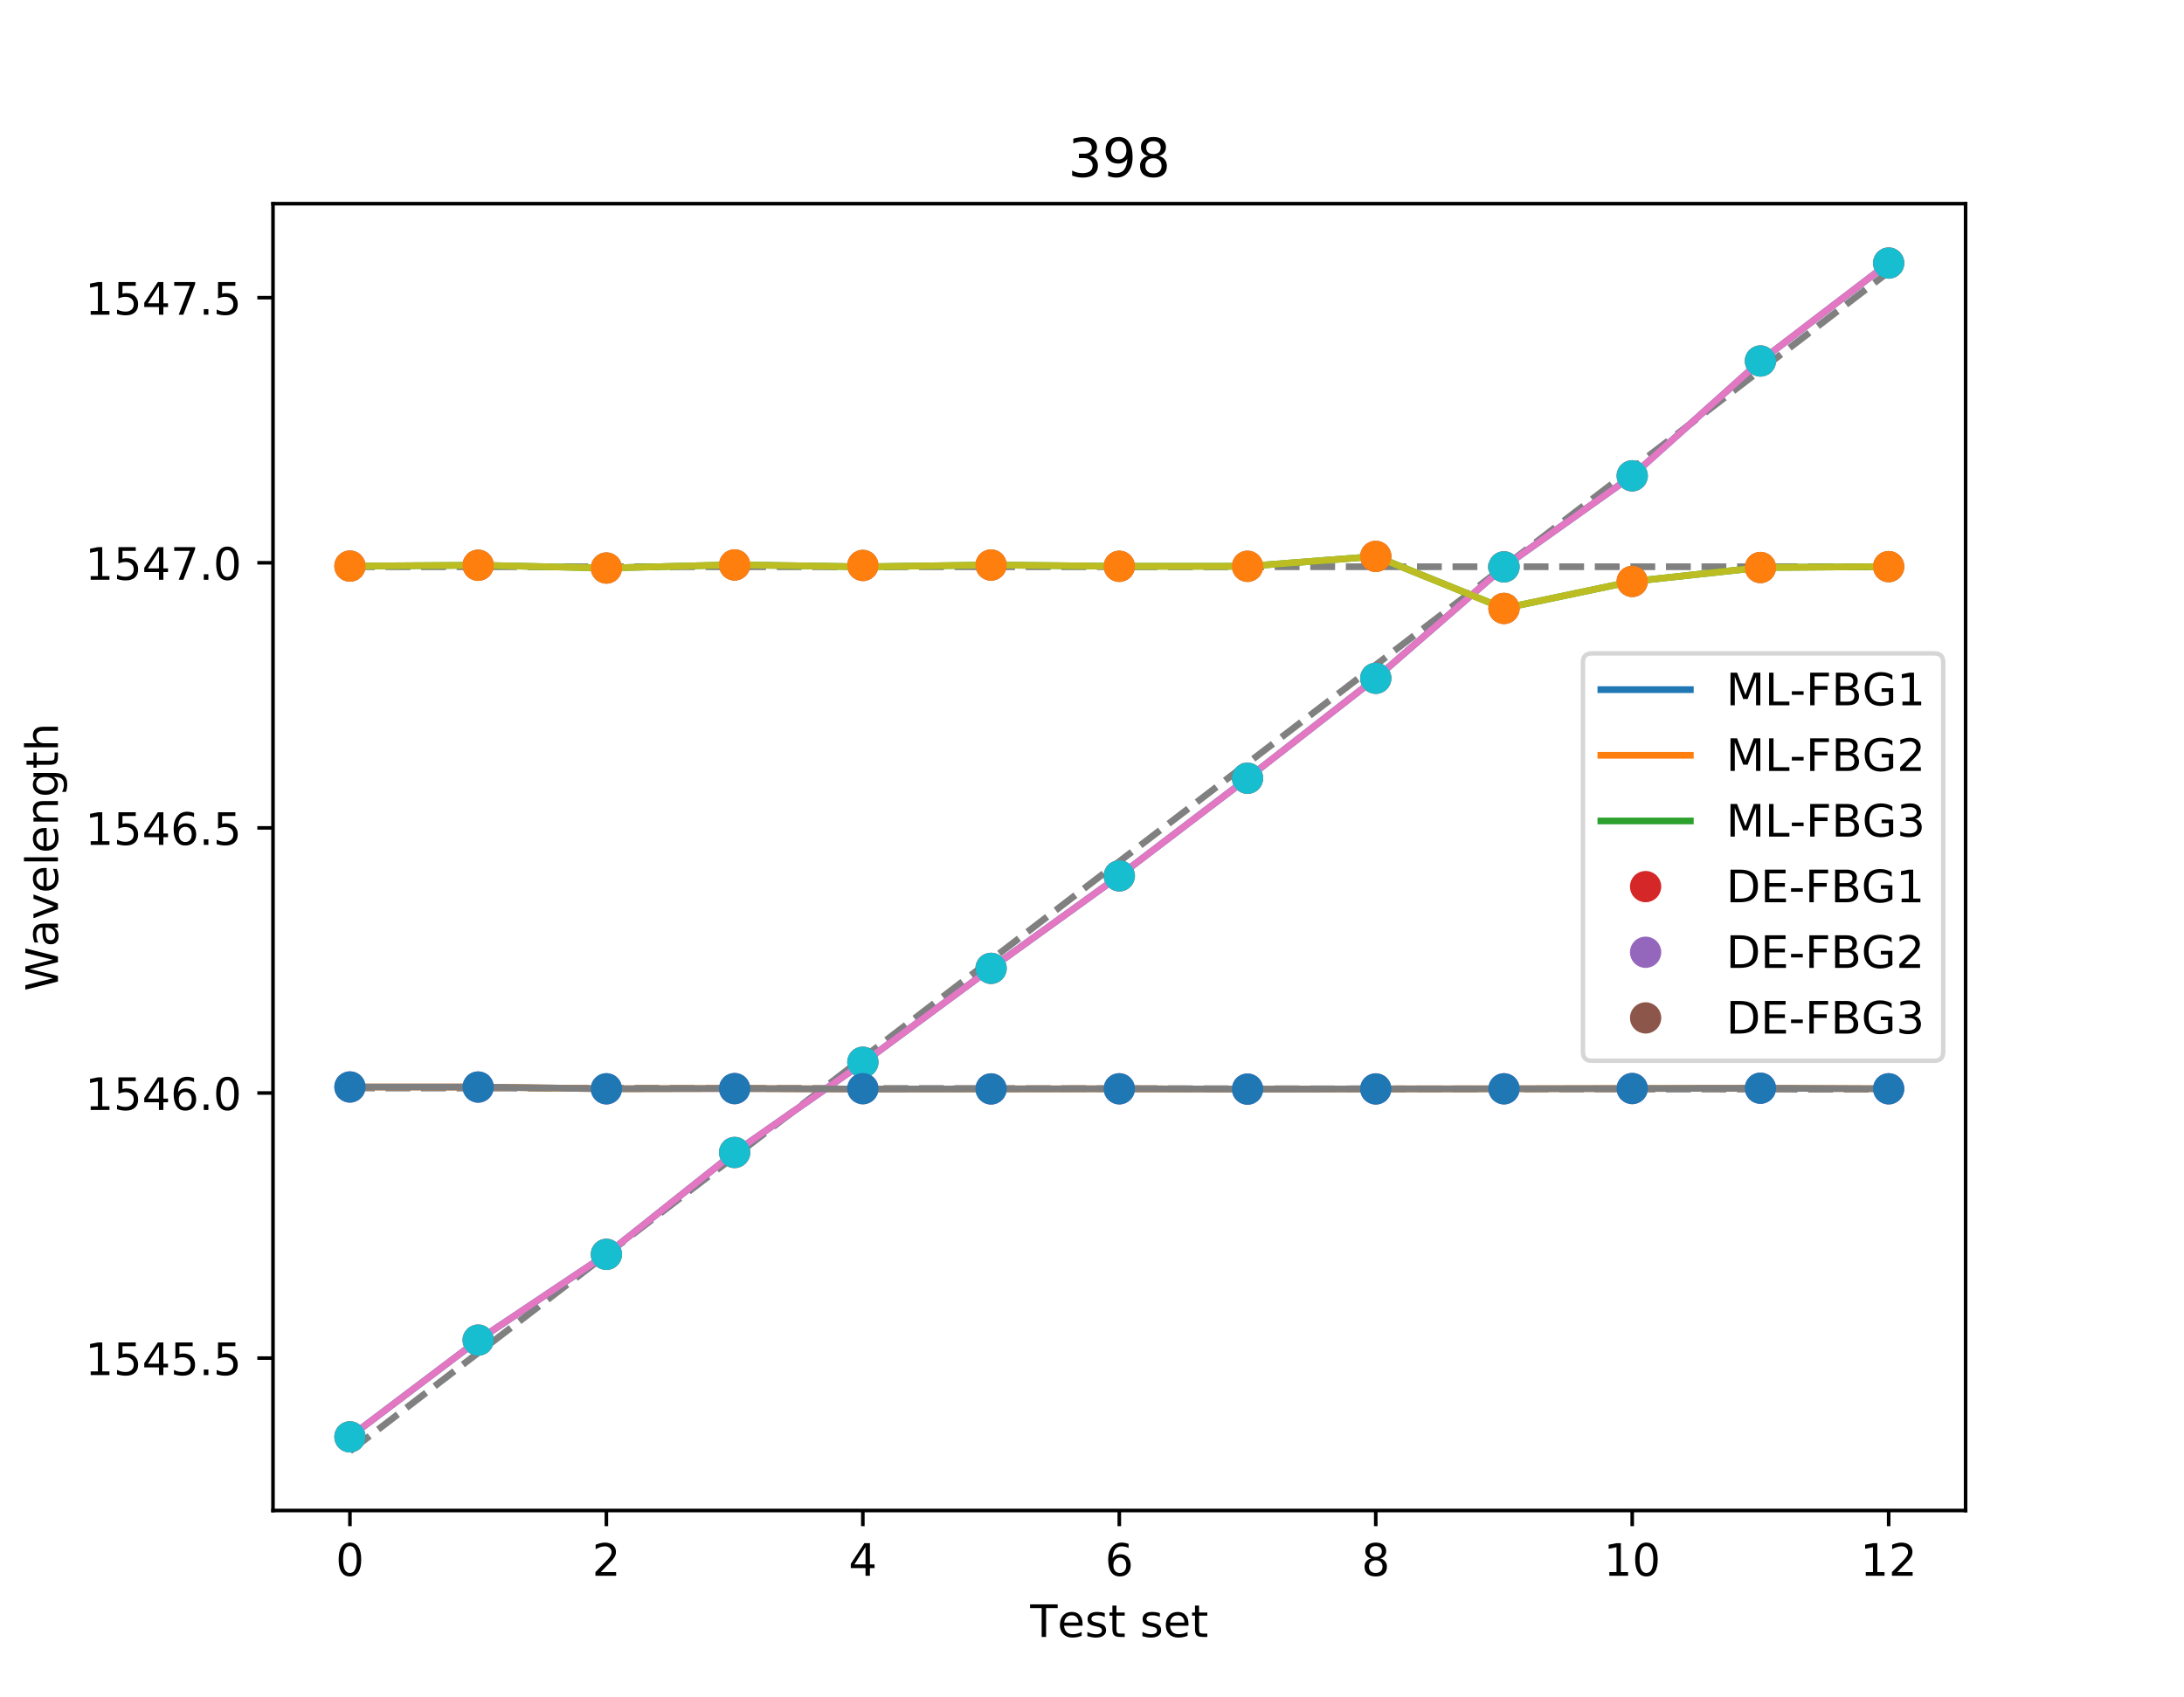 <?xml version="1.0" encoding="utf-8" standalone="no"?>
<!DOCTYPE svg PUBLIC "-//W3C//DTD SVG 1.1//EN"
  "http://www.w3.org/Graphics/SVG/1.1/DTD/svg11.dtd">
<!-- Created with matplotlib (https://matplotlib.org/) -->
<svg height="379.44pt" version="1.1" viewBox="0 0 488.16 379.44" width="488.16pt" xmlns="http://www.w3.org/2000/svg" xmlns:xlink="http://www.w3.org/1999/xlink">
 <defs>
  <style type="text/css">
*{stroke-linecap:butt;stroke-linejoin:round;}
  </style>
 </defs>
 <g id="figure_1">
  <g id="patch_1">
   <path d="M 0 379.44 
L 488.16 379.44 
L 488.16 0 
L 0 0 
z
" style="fill:#ffffff;"/>
  </g>
  <g id="axes_1">
   <g id="patch_2">
    <path d="M 61.02 337.702 
L 439.344 337.702 
L 439.344 45.533 
L 61.02 45.533 
z
" style="fill:#ffffff;"/>
   </g>
   <g id="matplotlib.axis_1">
    <g id="xtick_1">
     <g id="line2d_1">
      <defs>
       <path d="M 0 0 
L 0 3.5 
" id="mf08ca5b4c2" style="stroke:#000000;stroke-width:0.8;"/>
      </defs>
      <g>
       <use style="stroke:#000000;stroke-width:0.8;" x="78.217" xlink:href="#mf08ca5b4c2" y="337.702"/>
      </g>
     </g>
     <g id="text_1">
      <!-- 0 -->
      <defs>
       <path d="M 31.781 66.406 
Q 24.172 66.406 20.328 58.906 
Q 16.5 51.422 16.5 36.375 
Q 16.5 21.391 20.328 13.891 
Q 24.172 6.391 31.781 6.391 
Q 39.453 6.391 43.281 13.891 
Q 47.125 21.391 47.125 36.375 
Q 47.125 51.422 43.281 58.906 
Q 39.453 66.406 31.781 66.406 
z
M 31.781 74.219 
Q 44.047 74.219 50.516 64.516 
Q 56.984 54.828 56.984 36.375 
Q 56.984 17.969 50.516 8.266 
Q 44.047 -1.422 31.781 -1.422 
Q 19.531 -1.422 13.062 8.266 
Q 6.594 17.969 6.594 36.375 
Q 6.594 54.828 13.062 64.516 
Q 19.531 74.219 31.781 74.219 
z
" id="DejaVuSans-48"/>
      </defs>
      <g transform="translate(75.035 352.3)scale(0.1 -0.1)">
       <use xlink:href="#DejaVuSans-48"/>
      </g>
     </g>
    </g>
    <g id="xtick_2">
     <g id="line2d_2">
      <g>
       <use style="stroke:#000000;stroke-width:0.8;" x="135.538" xlink:href="#mf08ca5b4c2" y="337.702"/>
      </g>
     </g>
     <g id="text_2">
      <!-- 2 -->
      <defs>
       <path d="M 19.188 8.297 
L 53.609 8.297 
L 53.609 0 
L 7.328 0 
L 7.328 8.297 
Q 12.938 14.109 22.625 23.891 
Q 32.328 33.688 34.812 36.531 
Q 39.547 41.844 41.422 45.531 
Q 43.312 49.219 43.312 52.781 
Q 43.312 58.594 39.234 62.25 
Q 35.156 65.922 28.609 65.922 
Q 23.969 65.922 18.812 64.312 
Q 13.672 62.703 7.812 59.422 
L 7.812 69.391 
Q 13.766 71.781 18.938 73 
Q 24.125 74.219 28.422 74.219 
Q 39.75 74.219 46.484 68.547 
Q 53.219 62.891 53.219 53.422 
Q 53.219 48.922 51.531 44.891 
Q 49.859 40.875 45.406 35.406 
Q 44.188 33.984 37.641 27.219 
Q 31.109 20.453 19.188 8.297 
z
" id="DejaVuSans-50"/>
      </defs>
      <g transform="translate(132.357 352.3)scale(0.1 -0.1)">
       <use xlink:href="#DejaVuSans-50"/>
      </g>
     </g>
    </g>
    <g id="xtick_3">
     <g id="line2d_3">
      <g>
       <use style="stroke:#000000;stroke-width:0.8;" x="192.86" xlink:href="#mf08ca5b4c2" y="337.702"/>
      </g>
     </g>
     <g id="text_3">
      <!-- 4 -->
      <defs>
       <path d="M 37.797 64.312 
L 12.891 25.391 
L 37.797 25.391 
z
M 35.203 72.906 
L 47.609 72.906 
L 47.609 25.391 
L 58.016 25.391 
L 58.016 17.188 
L 47.609 17.188 
L 47.609 0 
L 37.797 0 
L 37.797 17.188 
L 4.891 17.188 
L 4.891 26.703 
z
" id="DejaVuSans-52"/>
      </defs>
      <g transform="translate(189.679 352.3)scale(0.1 -0.1)">
       <use xlink:href="#DejaVuSans-52"/>
      </g>
     </g>
    </g>
    <g id="xtick_4">
     <g id="line2d_4">
      <g>
       <use style="stroke:#000000;stroke-width:0.8;" x="250.182" xlink:href="#mf08ca5b4c2" y="337.702"/>
      </g>
     </g>
     <g id="text_4">
      <!-- 6 -->
      <defs>
       <path d="M 33.016 40.375 
Q 26.375 40.375 22.484 35.828 
Q 18.609 31.297 18.609 23.391 
Q 18.609 15.531 22.484 10.953 
Q 26.375 6.391 33.016 6.391 
Q 39.656 6.391 43.531 10.953 
Q 47.406 15.531 47.406 23.391 
Q 47.406 31.297 43.531 35.828 
Q 39.656 40.375 33.016 40.375 
z
M 52.594 71.297 
L 52.594 62.312 
Q 48.875 64.062 45.094 64.984 
Q 41.312 65.922 37.594 65.922 
Q 27.828 65.922 22.672 59.328 
Q 17.531 52.734 16.797 39.406 
Q 19.672 43.656 24.016 45.922 
Q 28.375 48.188 33.594 48.188 
Q 44.578 48.188 50.953 41.516 
Q 57.328 34.859 57.328 23.391 
Q 57.328 12.156 50.688 5.359 
Q 44.047 -1.422 33.016 -1.422 
Q 20.359 -1.422 13.672 8.266 
Q 6.984 17.969 6.984 36.375 
Q 6.984 53.656 15.188 63.938 
Q 23.391 74.219 37.203 74.219 
Q 40.922 74.219 44.703 73.484 
Q 48.484 72.75 52.594 71.297 
z
" id="DejaVuSans-54"/>
      </defs>
      <g transform="translate(247.001 352.3)scale(0.1 -0.1)">
       <use xlink:href="#DejaVuSans-54"/>
      </g>
     </g>
    </g>
    <g id="xtick_5">
     <g id="line2d_5">
      <g>
       <use style="stroke:#000000;stroke-width:0.8;" x="307.504" xlink:href="#mf08ca5b4c2" y="337.702"/>
      </g>
     </g>
     <g id="text_5">
      <!-- 8 -->
      <defs>
       <path d="M 31.781 34.625 
Q 24.75 34.625 20.719 30.859 
Q 16.703 27.094 16.703 20.516 
Q 16.703 13.922 20.719 10.156 
Q 24.75 6.391 31.781 6.391 
Q 38.812 6.391 42.859 10.172 
Q 46.922 13.969 46.922 20.516 
Q 46.922 27.094 42.891 30.859 
Q 38.875 34.625 31.781 34.625 
z
M 21.922 38.812 
Q 15.578 40.375 12.031 44.719 
Q 8.5 49.078 8.5 55.328 
Q 8.5 64.062 14.719 69.141 
Q 20.953 74.219 31.781 74.219 
Q 42.672 74.219 48.875 69.141 
Q 55.078 64.062 55.078 55.328 
Q 55.078 49.078 51.531 44.719 
Q 48 40.375 41.703 38.812 
Q 48.828 37.156 52.797 32.312 
Q 56.781 27.484 56.781 20.516 
Q 56.781 9.906 50.312 4.234 
Q 43.844 -1.422 31.781 -1.422 
Q 19.734 -1.422 13.25 4.234 
Q 6.781 9.906 6.781 20.516 
Q 6.781 27.484 10.781 32.312 
Q 14.797 37.156 21.922 38.812 
z
M 18.312 54.391 
Q 18.312 48.734 21.844 45.562 
Q 25.391 42.391 31.781 42.391 
Q 38.141 42.391 41.719 45.562 
Q 45.312 48.734 45.312 54.391 
Q 45.312 60.062 41.719 63.234 
Q 38.141 66.406 31.781 66.406 
Q 25.391 66.406 21.844 63.234 
Q 18.312 60.062 18.312 54.391 
z
" id="DejaVuSans-56"/>
      </defs>
      <g transform="translate(304.323 352.3)scale(0.1 -0.1)">
       <use xlink:href="#DejaVuSans-56"/>
      </g>
     </g>
    </g>
    <g id="xtick_6">
     <g id="line2d_6">
      <g>
       <use style="stroke:#000000;stroke-width:0.8;" x="364.826" xlink:href="#mf08ca5b4c2" y="337.702"/>
      </g>
     </g>
     <g id="text_6">
      <!-- 10 -->
      <defs>
       <path d="M 12.406 8.297 
L 28.516 8.297 
L 28.516 63.922 
L 10.984 60.406 
L 10.984 69.391 
L 28.422 72.906 
L 38.281 72.906 
L 38.281 8.297 
L 54.391 8.297 
L 54.391 0 
L 12.406 0 
z
" id="DejaVuSans-49"/>
      </defs>
      <g transform="translate(358.463 352.3)scale(0.1 -0.1)">
       <use xlink:href="#DejaVuSans-49"/>
       <use x="63.623" xlink:href="#DejaVuSans-48"/>
      </g>
     </g>
    </g>
    <g id="xtick_7">
     <g id="line2d_7">
      <g>
       <use style="stroke:#000000;stroke-width:0.8;" x="422.147" xlink:href="#mf08ca5b4c2" y="337.702"/>
      </g>
     </g>
     <g id="text_7">
      <!-- 12 -->
      <g transform="translate(415.785 352.3)scale(0.1 -0.1)">
       <use xlink:href="#DejaVuSans-49"/>
       <use x="63.623" xlink:href="#DejaVuSans-50"/>
      </g>
     </g>
    </g>
    <g id="text_8">
     <!-- Test set -->
     <defs>
      <path d="M -0.297 72.906 
L 61.375 72.906 
L 61.375 64.594 
L 35.5 64.594 
L 35.5 0 
L 25.594 0 
L 25.594 64.594 
L -0.297 64.594 
z
" id="DejaVuSans-84"/>
      <path d="M 56.203 29.594 
L 56.203 25.203 
L 14.891 25.203 
Q 15.484 15.922 20.484 11.062 
Q 25.484 6.203 34.422 6.203 
Q 39.594 6.203 44.453 7.469 
Q 49.312 8.734 54.109 11.281 
L 54.109 2.781 
Q 49.266 0.734 44.188 -0.344 
Q 39.109 -1.422 33.891 -1.422 
Q 20.797 -1.422 13.156 6.188 
Q 5.516 13.812 5.516 26.812 
Q 5.516 40.234 12.766 48.109 
Q 20.016 56 32.328 56 
Q 43.359 56 49.781 48.891 
Q 56.203 41.797 56.203 29.594 
z
M 47.219 32.234 
Q 47.125 39.594 43.094 43.984 
Q 39.062 48.391 32.422 48.391 
Q 24.906 48.391 20.391 44.141 
Q 15.875 39.891 15.188 32.172 
z
" id="DejaVuSans-101"/>
      <path d="M 44.281 53.078 
L 44.281 44.578 
Q 40.484 46.531 36.375 47.5 
Q 32.281 48.484 27.875 48.484 
Q 21.188 48.484 17.844 46.438 
Q 14.5 44.391 14.5 40.281 
Q 14.5 37.156 16.891 35.375 
Q 19.281 33.594 26.516 31.984 
L 29.594 31.297 
Q 39.156 29.25 43.188 25.516 
Q 47.219 21.781 47.219 15.094 
Q 47.219 7.469 41.188 3.016 
Q 35.156 -1.422 24.609 -1.422 
Q 20.219 -1.422 15.453 -0.562 
Q 10.688 0.297 5.422 2 
L 5.422 11.281 
Q 10.406 8.688 15.234 7.391 
Q 20.062 6.109 24.812 6.109 
Q 31.156 6.109 34.562 8.281 
Q 37.984 10.453 37.984 14.406 
Q 37.984 18.062 35.516 20.016 
Q 33.062 21.969 24.703 23.781 
L 21.578 24.516 
Q 13.234 26.266 9.516 29.906 
Q 5.812 33.547 5.812 39.891 
Q 5.812 47.609 11.281 51.797 
Q 16.75 56 26.812 56 
Q 31.781 56 36.172 55.266 
Q 40.578 54.547 44.281 53.078 
z
" id="DejaVuSans-115"/>
      <path d="M 18.312 70.219 
L 18.312 54.688 
L 36.812 54.688 
L 36.812 47.703 
L 18.312 47.703 
L 18.312 18.016 
Q 18.312 11.328 20.141 9.422 
Q 21.969 7.516 27.594 7.516 
L 36.812 7.516 
L 36.812 0 
L 27.594 0 
Q 17.188 0 13.234 3.875 
Q 9.281 7.766 9.281 18.016 
L 9.281 47.703 
L 2.688 47.703 
L 2.688 54.688 
L 9.281 54.688 
L 9.281 70.219 
z
" id="DejaVuSans-116"/>
      <path id="DejaVuSans-32"/>
     </defs>
     <g transform="translate(230.269 365.978)scale(0.1 -0.1)">
      <use xlink:href="#DejaVuSans-84"/>
      <use x="60.818" xlink:href="#DejaVuSans-101"/>
      <use x="122.342" xlink:href="#DejaVuSans-115"/>
      <use x="174.441" xlink:href="#DejaVuSans-116"/>
      <use x="213.65" xlink:href="#DejaVuSans-32"/>
      <use x="245.438" xlink:href="#DejaVuSans-115"/>
      <use x="297.537" xlink:href="#DejaVuSans-101"/>
      <use x="359.061" xlink:href="#DejaVuSans-116"/>
     </g>
    </g>
   </g>
   <g id="matplotlib.axis_2">
    <g id="ytick_1">
     <g id="line2d_8">
      <defs>
       <path d="M 0 0 
L -3.5 0 
" id="mbd3fa8b154" style="stroke:#000000;stroke-width:0.8;"/>
      </defs>
      <g>
       <use style="stroke:#000000;stroke-width:0.8;" x="61.02" xlink:href="#mbd3fa8b154" y="303.628"/>
      </g>
     </g>
     <g id="text_9">
      <!-- 1545.5 -->
      <defs>
       <path d="M 10.797 72.906 
L 49.516 72.906 
L 49.516 64.594 
L 19.828 64.594 
L 19.828 46.734 
Q 21.969 47.469 24.109 47.828 
Q 26.266 48.188 28.422 48.188 
Q 40.625 48.188 47.75 41.5 
Q 54.891 34.812 54.891 23.391 
Q 54.891 11.625 47.562 5.094 
Q 40.234 -1.422 26.906 -1.422 
Q 22.312 -1.422 17.547 -0.641 
Q 12.797 0.141 7.719 1.703 
L 7.719 11.625 
Q 12.109 9.234 16.797 8.062 
Q 21.484 6.891 26.703 6.891 
Q 35.156 6.891 40.078 11.328 
Q 45.016 15.766 45.016 23.391 
Q 45.016 31 40.078 35.438 
Q 35.156 39.891 26.703 39.891 
Q 22.75 39.891 18.812 39.016 
Q 14.891 38.141 10.797 36.281 
z
" id="DejaVuSans-53"/>
       <path d="M 10.688 12.406 
L 21 12.406 
L 21 0 
L 10.688 0 
z
" id="DejaVuSans-46"/>
      </defs>
      <g transform="translate(19.029 307.427)scale(0.1 -0.1)">
       <use xlink:href="#DejaVuSans-49"/>
       <use x="63.623" xlink:href="#DejaVuSans-53"/>
       <use x="127.246" xlink:href="#DejaVuSans-52"/>
       <use x="190.869" xlink:href="#DejaVuSans-53"/>
       <use x="254.492" xlink:href="#DejaVuSans-46"/>
       <use x="286.279" xlink:href="#DejaVuSans-53"/>
      </g>
     </g>
    </g>
    <g id="ytick_2">
     <g id="line2d_9">
      <g>
       <use style="stroke:#000000;stroke-width:0.8;" x="61.02" xlink:href="#mbd3fa8b154" y="244.359"/>
      </g>
     </g>
     <g id="text_10">
      <!-- 1546.0 -->
      <g transform="translate(19.029 248.159)scale(0.1 -0.1)">
       <use xlink:href="#DejaVuSans-49"/>
       <use x="63.623" xlink:href="#DejaVuSans-53"/>
       <use x="127.246" xlink:href="#DejaVuSans-52"/>
       <use x="190.869" xlink:href="#DejaVuSans-54"/>
       <use x="254.492" xlink:href="#DejaVuSans-46"/>
       <use x="286.279" xlink:href="#DejaVuSans-48"/>
      </g>
     </g>
    </g>
    <g id="ytick_3">
     <g id="line2d_10">
      <g>
       <use style="stroke:#000000;stroke-width:0.8;" x="61.02" xlink:href="#mbd3fa8b154" y="185.091"/>
      </g>
     </g>
     <g id="text_11">
      <!-- 1546.5 -->
      <g transform="translate(19.029 188.89)scale(0.1 -0.1)">
       <use xlink:href="#DejaVuSans-49"/>
       <use x="63.623" xlink:href="#DejaVuSans-53"/>
       <use x="127.246" xlink:href="#DejaVuSans-52"/>
       <use x="190.869" xlink:href="#DejaVuSans-54"/>
       <use x="254.492" xlink:href="#DejaVuSans-46"/>
       <use x="286.279" xlink:href="#DejaVuSans-53"/>
      </g>
     </g>
    </g>
    <g id="ytick_4">
     <g id="line2d_11">
      <g>
       <use style="stroke:#000000;stroke-width:0.8;" x="61.02" xlink:href="#mbd3fa8b154" y="125.823"/>
      </g>
     </g>
     <g id="text_12">
      <!-- 1547.0 -->
      <defs>
       <path d="M 8.203 72.906 
L 55.078 72.906 
L 55.078 68.703 
L 28.609 0 
L 18.312 0 
L 43.219 64.594 
L 8.203 64.594 
z
" id="DejaVuSans-55"/>
      </defs>
      <g transform="translate(19.029 129.622)scale(0.1 -0.1)">
       <use xlink:href="#DejaVuSans-49"/>
       <use x="63.623" xlink:href="#DejaVuSans-53"/>
       <use x="127.246" xlink:href="#DejaVuSans-52"/>
       <use x="190.869" xlink:href="#DejaVuSans-55"/>
       <use x="254.492" xlink:href="#DejaVuSans-46"/>
       <use x="286.279" xlink:href="#DejaVuSans-48"/>
      </g>
     </g>
    </g>
    <g id="ytick_5">
     <g id="line2d_12">
      <g>
       <use style="stroke:#000000;stroke-width:0.8;" x="61.02" xlink:href="#mbd3fa8b154" y="66.555"/>
      </g>
     </g>
     <g id="text_13">
      <!-- 1547.5 -->
      <g transform="translate(19.029 70.354)scale(0.1 -0.1)">
       <use xlink:href="#DejaVuSans-49"/>
       <use x="63.623" xlink:href="#DejaVuSans-53"/>
       <use x="127.246" xlink:href="#DejaVuSans-52"/>
       <use x="190.869" xlink:href="#DejaVuSans-55"/>
       <use x="254.492" xlink:href="#DejaVuSans-46"/>
       <use x="286.279" xlink:href="#DejaVuSans-53"/>
      </g>
     </g>
    </g>
    <g id="text_14">
     <!-- Wavelength -->
     <defs>
      <path d="M 3.328 72.906 
L 13.281 72.906 
L 28.609 11.281 
L 43.891 72.906 
L 54.984 72.906 
L 70.312 11.281 
L 85.594 72.906 
L 95.609 72.906 
L 77.297 0 
L 64.891 0 
L 49.516 63.281 
L 33.984 0 
L 21.578 0 
z
" id="DejaVuSans-87"/>
      <path d="M 34.281 27.484 
Q 23.391 27.484 19.188 25 
Q 14.984 22.516 14.984 16.5 
Q 14.984 11.719 18.141 8.906 
Q 21.297 6.109 26.703 6.109 
Q 34.188 6.109 38.703 11.406 
Q 43.219 16.703 43.219 25.484 
L 43.219 27.484 
z
M 52.203 31.203 
L 52.203 0 
L 43.219 0 
L 43.219 8.297 
Q 40.141 3.328 35.547 0.953 
Q 30.953 -1.422 24.312 -1.422 
Q 15.922 -1.422 10.953 3.297 
Q 6 8.016 6 15.922 
Q 6 25.141 12.172 29.828 
Q 18.359 34.516 30.609 34.516 
L 43.219 34.516 
L 43.219 35.406 
Q 43.219 41.609 39.141 45 
Q 35.062 48.391 27.688 48.391 
Q 23 48.391 18.547 47.266 
Q 14.109 46.141 10.016 43.891 
L 10.016 52.203 
Q 14.938 54.109 19.578 55.047 
Q 24.219 56 28.609 56 
Q 40.484 56 46.344 49.844 
Q 52.203 43.703 52.203 31.203 
z
" id="DejaVuSans-97"/>
      <path d="M 2.984 54.688 
L 12.5 54.688 
L 29.594 8.797 
L 46.688 54.688 
L 56.203 54.688 
L 35.688 0 
L 23.484 0 
z
" id="DejaVuSans-118"/>
      <path d="M 9.422 75.984 
L 18.406 75.984 
L 18.406 0 
L 9.422 0 
z
" id="DejaVuSans-108"/>
      <path d="M 54.891 33.016 
L 54.891 0 
L 45.906 0 
L 45.906 32.719 
Q 45.906 40.484 42.875 44.328 
Q 39.844 48.188 33.797 48.188 
Q 26.516 48.188 22.312 43.547 
Q 18.109 38.922 18.109 30.906 
L 18.109 0 
L 9.078 0 
L 9.078 54.688 
L 18.109 54.688 
L 18.109 46.188 
Q 21.344 51.125 25.703 53.562 
Q 30.078 56 35.797 56 
Q 45.219 56 50.047 50.172 
Q 54.891 44.344 54.891 33.016 
z
" id="DejaVuSans-110"/>
      <path d="M 45.406 27.984 
Q 45.406 37.75 41.375 43.109 
Q 37.359 48.484 30.078 48.484 
Q 22.859 48.484 18.828 43.109 
Q 14.797 37.75 14.797 27.984 
Q 14.797 18.266 18.828 12.891 
Q 22.859 7.516 30.078 7.516 
Q 37.359 7.516 41.375 12.891 
Q 45.406 18.266 45.406 27.984 
z
M 54.391 6.781 
Q 54.391 -7.172 48.188 -13.984 
Q 42 -20.797 29.203 -20.797 
Q 24.469 -20.797 20.266 -20.094 
Q 16.062 -19.391 12.109 -17.922 
L 12.109 -9.188 
Q 16.062 -11.328 19.922 -12.344 
Q 23.781 -13.375 27.781 -13.375 
Q 36.625 -13.375 41.016 -8.766 
Q 45.406 -4.156 45.406 5.172 
L 45.406 9.625 
Q 42.625 4.781 38.281 2.391 
Q 33.938 0 27.875 0 
Q 17.828 0 11.672 7.656 
Q 5.516 15.328 5.516 27.984 
Q 5.516 40.672 11.672 48.328 
Q 17.828 56 27.875 56 
Q 33.938 56 38.281 53.609 
Q 42.625 51.219 45.406 46.391 
L 45.406 54.688 
L 54.391 54.688 
z
" id="DejaVuSans-103"/>
      <path d="M 54.891 33.016 
L 54.891 0 
L 45.906 0 
L 45.906 32.719 
Q 45.906 40.484 42.875 44.328 
Q 39.844 48.188 33.797 48.188 
Q 26.516 48.188 22.312 43.547 
Q 18.109 38.922 18.109 30.906 
L 18.109 0 
L 9.078 0 
L 9.078 75.984 
L 18.109 75.984 
L 18.109 46.188 
Q 21.344 51.125 25.703 53.562 
Q 30.078 56 35.797 56 
Q 45.219 56 50.047 50.172 
Q 54.891 44.344 54.891 33.016 
z
" id="DejaVuSans-104"/>
     </defs>
     <g transform="translate(12.95 221.594)rotate(-90)scale(0.1 -0.1)">
      <use xlink:href="#DejaVuSans-87"/>
      <use x="98.783" xlink:href="#DejaVuSans-97"/>
      <use x="160.062" xlink:href="#DejaVuSans-118"/>
      <use x="219.242" xlink:href="#DejaVuSans-101"/>
      <use x="280.766" xlink:href="#DejaVuSans-108"/>
      <use x="308.549" xlink:href="#DejaVuSans-101"/>
      <use x="370.072" xlink:href="#DejaVuSans-110"/>
      <use x="433.451" xlink:href="#DejaVuSans-103"/>
      <use x="496.928" xlink:href="#DejaVuSans-116"/>
      <use x="536.137" xlink:href="#DejaVuSans-104"/>
     </g>
    </g>
   </g>
   <g id="line2d_13">
    <path clip-path="url(#pefd896ff99)" d="M 78.217 324.421 
L 106.877 302.452 
L 135.538 280.483 
L 164.199 258.514 
L 192.86 236.545 
L 221.521 214.576 
L 250.182 192.607 
L 278.843 170.638 
L 307.504 148.669 
L 336.165 126.699 
L 364.826 104.73 
L 393.487 82.761 
L 422.147 60.792 
" style="fill:none;stroke:#808080;stroke-dasharray:5.55,2.4;stroke-dashoffset:0;stroke-width:1.5;"/>
   </g>
   <g id="line2d_14">
    <path clip-path="url(#pefd896ff99)" d="M 78.217 243.242 
L 106.877 243.265 
L 135.538 243.289 
L 164.199 243.312 
L 192.86 243.336 
L 221.521 243.359 
L 250.182 243.383 
L 278.843 243.406 
L 307.504 243.43 
L 336.165 243.453 
L 364.826 243.477 
L 393.487 243.5 
L 422.147 243.524 
" style="fill:none;stroke:#808080;stroke-dasharray:5.55,2.4;stroke-dashoffset:0;stroke-width:1.5;"/>
   </g>
   <g id="line2d_15">
    <path clip-path="url(#pefd896ff99)" d="M 78.217 126.712 
L 106.877 126.712 
L 135.538 126.712 
L 164.199 126.712 
L 192.86 126.712 
L 221.521 126.712 
L 250.182 126.712 
L 278.843 126.712 
L 307.504 126.712 
L 336.165 126.712 
L 364.826 126.712 
L 393.487 126.712 
L 422.147 126.712 
" style="fill:none;stroke:#808080;stroke-dasharray:5.55,2.4;stroke-dashoffset:0;stroke-width:1.5;"/>
   </g>
   <g id="line2d_16">
    <path clip-path="url(#pefd896ff99)" d="M 78.217 321.237 
L 106.877 299.605 
L 135.538 280.433 
L 164.199 257.643 
L 192.86 237.645 
L 221.521 216.476 
L 250.182 195.813 
L 278.843 173.993 
L 307.504 151.637 
L 336.165 126.734 
L 364.826 106.375 
L 393.487 80.706 
L 422.147 58.813 
" style="fill:none;stroke:#1f77b4;stroke-linecap:square;stroke-width:1.5;"/>
   </g>
   <g id="line2d_17">
    <path clip-path="url(#pefd896ff99)" d="M 78.217 243.014 
L 106.877 243.028 
L 135.538 243.419 
L 164.199 243.361 
L 192.86 243.477 
L 221.521 243.448 
L 250.182 243.419 
L 278.843 243.491 
L 307.504 243.448 
L 336.165 243.419 
L 364.826 243.361 
L 393.487 243.289 
L 422.147 243.419 
" style="fill:none;stroke:#ff7f0e;stroke-linecap:square;stroke-width:1.5;"/>
   </g>
   <g id="line2d_18">
    <path clip-path="url(#pefd896ff99)" d="M 78.217 126.561 
L 106.877 126.373 
L 135.538 126.995 
L 164.199 126.271 
L 192.86 126.72 
L 221.521 126.315 
L 250.182 126.604 
L 278.843 126.604 
L 307.504 124.39 
L 336.165 136.01 
L 364.826 129.99 
L 393.487 126.879 
L 422.147 126.677 
" style="fill:none;stroke:#2ca02c;stroke-linecap:square;stroke-width:1.5;"/>
   </g>
   <g id="line2d_19">
    <defs>
     <path d="M 0 3 
C 0.796 3 1.559 2.684 2.121 2.121 
C 2.684 1.559 3 0.796 3 0 
C 3 -0.796 2.684 -1.559 2.121 -2.121 
C 1.559 -2.684 0.796 -3 0 -3 
C -0.796 -3 -1.559 -2.684 -2.121 -2.121 
C -2.684 -1.559 -3 -0.796 -3 0 
C -3 0.796 -2.684 1.559 -2.121 2.121 
C -1.559 2.684 -0.796 3 0 3 
z
" id="m1c9b1e9f78" style="stroke:#d62728;"/>
    </defs>
    <g clip-path="url(#pefd896ff99)">
     <use style="fill:#d62728;stroke:#d62728;" x="78.217" xlink:href="#m1c9b1e9f78" y="321.237"/>
     <use style="fill:#d62728;stroke:#d62728;" x="106.877" xlink:href="#m1c9b1e9f78" y="299.605"/>
     <use style="fill:#d62728;stroke:#d62728;" x="135.538" xlink:href="#m1c9b1e9f78" y="280.433"/>
     <use style="fill:#d62728;stroke:#d62728;" x="164.199" xlink:href="#m1c9b1e9f78" y="257.657"/>
     <use style="fill:#d62728;stroke:#d62728;" x="192.86" xlink:href="#m1c9b1e9f78" y="237.486"/>
     <use style="fill:#d62728;stroke:#d62728;" x="221.521" xlink:href="#m1c9b1e9f78" y="216.491"/>
     <use style="fill:#d62728;stroke:#d62728;" x="250.182" xlink:href="#m1c9b1e9f78" y="195.813"/>
     <use style="fill:#d62728;stroke:#d62728;" x="278.843" xlink:href="#m1c9b1e9f78" y="173.993"/>
     <use style="fill:#d62728;stroke:#d62728;" x="307.504" xlink:href="#m1c9b1e9f78" y="151.637"/>
     <use style="fill:#d62728;stroke:#d62728;" x="336.165" xlink:href="#m1c9b1e9f78" y="126.734"/>
     <use style="fill:#d62728;stroke:#d62728;" x="364.826" xlink:href="#m1c9b1e9f78" y="106.375"/>
     <use style="fill:#d62728;stroke:#d62728;" x="393.487" xlink:href="#m1c9b1e9f78" y="80.706"/>
     <use style="fill:#d62728;stroke:#d62728;" x="422.147" xlink:href="#m1c9b1e9f78" y="58.813"/>
    </g>
   </g>
   <g id="line2d_20">
    <defs>
     <path d="M 0 3 
C 0.796 3 1.559 2.684 2.121 2.121 
C 2.684 1.559 3 0.796 3 0 
C 3 -0.796 2.684 -1.559 2.121 -2.121 
C 1.559 -2.684 0.796 -3 0 -3 
C -0.796 -3 -1.559 -2.684 -2.121 -2.121 
C -2.684 -1.559 -3 -0.796 -3 0 
C -3 0.796 -2.684 1.559 -2.121 2.121 
C -1.559 2.684 -0.796 3 0 3 
z
" id="m5ddbe24993" style="stroke:#9467bd;"/>
    </defs>
    <g clip-path="url(#pefd896ff99)">
     <use style="fill:#9467bd;stroke:#9467bd;" x="78.217" xlink:href="#m5ddbe24993" y="243.014"/>
     <use style="fill:#9467bd;stroke:#9467bd;" x="106.877" xlink:href="#m5ddbe24993" y="243.028"/>
     <use style="fill:#9467bd;stroke:#9467bd;" x="135.538" xlink:href="#m5ddbe24993" y="243.419"/>
     <use style="fill:#9467bd;stroke:#9467bd;" x="164.199" xlink:href="#m5ddbe24993" y="243.375"/>
     <use style="fill:#9467bd;stroke:#9467bd;" x="192.86" xlink:href="#m5ddbe24993" y="243.39"/>
     <use style="fill:#9467bd;stroke:#9467bd;" x="221.521" xlink:href="#m5ddbe24993" y="243.448"/>
     <use style="fill:#9467bd;stroke:#9467bd;" x="250.182" xlink:href="#m5ddbe24993" y="243.419"/>
     <use style="fill:#9467bd;stroke:#9467bd;" x="278.843" xlink:href="#m5ddbe24993" y="243.491"/>
     <use style="fill:#9467bd;stroke:#9467bd;" x="307.504" xlink:href="#m5ddbe24993" y="243.448"/>
     <use style="fill:#9467bd;stroke:#9467bd;" x="336.165" xlink:href="#m5ddbe24993" y="243.419"/>
     <use style="fill:#9467bd;stroke:#9467bd;" x="364.826" xlink:href="#m5ddbe24993" y="243.361"/>
     <use style="fill:#9467bd;stroke:#9467bd;" x="393.487" xlink:href="#m5ddbe24993" y="243.289"/>
     <use style="fill:#9467bd;stroke:#9467bd;" x="422.147" xlink:href="#m5ddbe24993" y="243.419"/>
    </g>
   </g>
   <g id="line2d_21">
    <defs>
     <path d="M 0 3 
C 0.796 3 1.559 2.684 2.121 2.121 
C 2.684 1.559 3 0.796 3 0 
C 3 -0.796 2.684 -1.559 2.121 -2.121 
C 1.559 -2.684 0.796 -3 0 -3 
C -0.796 -3 -1.559 -2.684 -2.121 -2.121 
C -2.684 -1.559 -3 -0.796 -3 0 
C -3 0.796 -2.684 1.559 -2.121 2.121 
C -1.559 2.684 -0.796 3 0 3 
z
" id="m51a7f67c53" style="stroke:#8c564b;"/>
    </defs>
    <g clip-path="url(#pefd896ff99)">
     <use style="fill:#8c564b;stroke:#8c564b;" x="78.217" xlink:href="#m51a7f67c53" y="126.561"/>
     <use style="fill:#8c564b;stroke:#8c564b;" x="106.877" xlink:href="#m51a7f67c53" y="126.373"/>
     <use style="fill:#8c564b;stroke:#8c564b;" x="135.538" xlink:href="#m51a7f67c53" y="126.995"/>
     <use style="fill:#8c564b;stroke:#8c564b;" x="164.199" xlink:href="#m51a7f67c53" y="126.3"/>
     <use style="fill:#8c564b;stroke:#8c564b;" x="192.86" xlink:href="#m51a7f67c53" y="126.416"/>
     <use style="fill:#8c564b;stroke:#8c564b;" x="221.521" xlink:href="#m51a7f67c53" y="126.329"/>
     <use style="fill:#8c564b;stroke:#8c564b;" x="250.182" xlink:href="#m51a7f67c53" y="126.604"/>
     <use style="fill:#8c564b;stroke:#8c564b;" x="278.843" xlink:href="#m51a7f67c53" y="126.604"/>
     <use style="fill:#8c564b;stroke:#8c564b;" x="307.504" xlink:href="#m51a7f67c53" y="124.39"/>
     <use style="fill:#8c564b;stroke:#8c564b;" x="336.165" xlink:href="#m51a7f67c53" y="136.024"/>
     <use style="fill:#8c564b;stroke:#8c564b;" x="364.826" xlink:href="#m51a7f67c53" y="129.99"/>
     <use style="fill:#8c564b;stroke:#8c564b;" x="393.487" xlink:href="#m51a7f67c53" y="126.879"/>
     <use style="fill:#8c564b;stroke:#8c564b;" x="422.147" xlink:href="#m51a7f67c53" y="126.677"/>
    </g>
   </g>
   <g id="line2d_22">
    <path clip-path="url(#pefd896ff99)" d="M 78.217 321.237 
L 106.877 299.605 
L 135.538 280.433 
L 164.199 257.643 
L 192.86 237.645 
L 221.521 216.476 
L 250.182 195.813 
L 278.843 173.993 
L 307.504 151.637 
L 336.165 126.734 
L 364.826 106.375 
L 393.487 80.706 
L 422.147 58.813 
" style="fill:none;stroke:#e377c2;stroke-linecap:square;stroke-width:1.5;"/>
   </g>
   <g id="line2d_23">
    <path clip-path="url(#pefd896ff99)" d="M 78.217 243.014 
L 106.877 243.028 
L 135.538 243.419 
L 164.199 243.361 
L 192.86 243.477 
L 221.521 243.448 
L 250.182 243.419 
L 278.843 243.491 
L 307.504 243.448 
L 336.165 243.419 
L 364.826 243.361 
L 393.487 243.289 
L 422.147 243.419 
" style="fill:none;stroke:#7f7f7f;stroke-linecap:square;stroke-width:1.5;"/>
   </g>
   <g id="line2d_24">
    <path clip-path="url(#pefd896ff99)" d="M 78.217 126.561 
L 106.877 126.373 
L 135.538 126.995 
L 164.199 126.271 
L 192.86 126.72 
L 221.521 126.315 
L 250.182 126.604 
L 278.843 126.604 
L 307.504 124.39 
L 336.165 136.01 
L 364.826 129.99 
L 393.487 126.879 
L 422.147 126.677 
" style="fill:none;stroke:#bcbd22;stroke-linecap:square;stroke-width:1.5;"/>
   </g>
   <g id="line2d_25">
    <defs>
     <path d="M 0 3 
C 0.796 3 1.559 2.684 2.121 2.121 
C 2.684 1.559 3 0.796 3 0 
C 3 -0.796 2.684 -1.559 2.121 -2.121 
C 1.559 -2.684 0.796 -3 0 -3 
C -0.796 -3 -1.559 -2.684 -2.121 -2.121 
C -2.684 -1.559 -3 -0.796 -3 0 
C -3 0.796 -2.684 1.559 -2.121 2.121 
C -1.559 2.684 -0.796 3 0 3 
z
" id="mad402486b8" style="stroke:#17becf;"/>
    </defs>
    <g clip-path="url(#pefd896ff99)">
     <use style="fill:#17becf;stroke:#17becf;" x="78.217" xlink:href="#mad402486b8" y="321.237"/>
     <use style="fill:#17becf;stroke:#17becf;" x="106.877" xlink:href="#mad402486b8" y="299.605"/>
     <use style="fill:#17becf;stroke:#17becf;" x="135.538" xlink:href="#mad402486b8" y="280.433"/>
     <use style="fill:#17becf;stroke:#17becf;" x="164.199" xlink:href="#mad402486b8" y="257.657"/>
     <use style="fill:#17becf;stroke:#17becf;" x="192.86" xlink:href="#mad402486b8" y="237.486"/>
     <use style="fill:#17becf;stroke:#17becf;" x="221.521" xlink:href="#mad402486b8" y="216.491"/>
     <use style="fill:#17becf;stroke:#17becf;" x="250.182" xlink:href="#mad402486b8" y="195.813"/>
     <use style="fill:#17becf;stroke:#17becf;" x="278.843" xlink:href="#mad402486b8" y="173.993"/>
     <use style="fill:#17becf;stroke:#17becf;" x="307.504" xlink:href="#mad402486b8" y="151.637"/>
     <use style="fill:#17becf;stroke:#17becf;" x="336.165" xlink:href="#mad402486b8" y="126.734"/>
     <use style="fill:#17becf;stroke:#17becf;" x="364.826" xlink:href="#mad402486b8" y="106.375"/>
     <use style="fill:#17becf;stroke:#17becf;" x="393.487" xlink:href="#mad402486b8" y="80.706"/>
     <use style="fill:#17becf;stroke:#17becf;" x="422.147" xlink:href="#mad402486b8" y="58.813"/>
    </g>
   </g>
   <g id="line2d_26">
    <defs>
     <path d="M 0 3 
C 0.796 3 1.559 2.684 2.121 2.121 
C 2.684 1.559 3 0.796 3 0 
C 3 -0.796 2.684 -1.559 2.121 -2.121 
C 1.559 -2.684 0.796 -3 0 -3 
C -0.796 -3 -1.559 -2.684 -2.121 -2.121 
C -2.684 -1.559 -3 -0.796 -3 0 
C -3 0.796 -2.684 1.559 -2.121 2.121 
C -1.559 2.684 -0.796 3 0 3 
z
" id="m7e323549c0" style="stroke:#1f77b4;"/>
    </defs>
    <g clip-path="url(#pefd896ff99)">
     <use style="fill:#1f77b4;stroke:#1f77b4;" x="78.217" xlink:href="#m7e323549c0" y="243.014"/>
     <use style="fill:#1f77b4;stroke:#1f77b4;" x="106.877" xlink:href="#m7e323549c0" y="243.028"/>
     <use style="fill:#1f77b4;stroke:#1f77b4;" x="135.538" xlink:href="#m7e323549c0" y="243.419"/>
     <use style="fill:#1f77b4;stroke:#1f77b4;" x="164.199" xlink:href="#m7e323549c0" y="243.375"/>
     <use style="fill:#1f77b4;stroke:#1f77b4;" x="192.86" xlink:href="#m7e323549c0" y="243.39"/>
     <use style="fill:#1f77b4;stroke:#1f77b4;" x="221.521" xlink:href="#m7e323549c0" y="243.448"/>
     <use style="fill:#1f77b4;stroke:#1f77b4;" x="250.182" xlink:href="#m7e323549c0" y="243.419"/>
     <use style="fill:#1f77b4;stroke:#1f77b4;" x="278.843" xlink:href="#m7e323549c0" y="243.491"/>
     <use style="fill:#1f77b4;stroke:#1f77b4;" x="307.504" xlink:href="#m7e323549c0" y="243.448"/>
     <use style="fill:#1f77b4;stroke:#1f77b4;" x="336.165" xlink:href="#m7e323549c0" y="243.419"/>
     <use style="fill:#1f77b4;stroke:#1f77b4;" x="364.826" xlink:href="#m7e323549c0" y="243.361"/>
     <use style="fill:#1f77b4;stroke:#1f77b4;" x="393.487" xlink:href="#m7e323549c0" y="243.289"/>
     <use style="fill:#1f77b4;stroke:#1f77b4;" x="422.147" xlink:href="#m7e323549c0" y="243.419"/>
    </g>
   </g>
   <g id="line2d_27">
    <defs>
     <path d="M 0 3 
C 0.796 3 1.559 2.684 2.121 2.121 
C 2.684 1.559 3 0.796 3 0 
C 3 -0.796 2.684 -1.559 2.121 -2.121 
C 1.559 -2.684 0.796 -3 0 -3 
C -0.796 -3 -1.559 -2.684 -2.121 -2.121 
C -2.684 -1.559 -3 -0.796 -3 0 
C -3 0.796 -2.684 1.559 -2.121 2.121 
C -1.559 2.684 -0.796 3 0 3 
z
" id="m9eeda528b3" style="stroke:#ff7f0e;"/>
    </defs>
    <g clip-path="url(#pefd896ff99)">
     <use style="fill:#ff7f0e;stroke:#ff7f0e;" x="78.217" xlink:href="#m9eeda528b3" y="126.561"/>
     <use style="fill:#ff7f0e;stroke:#ff7f0e;" x="106.877" xlink:href="#m9eeda528b3" y="126.373"/>
     <use style="fill:#ff7f0e;stroke:#ff7f0e;" x="135.538" xlink:href="#m9eeda528b3" y="126.995"/>
     <use style="fill:#ff7f0e;stroke:#ff7f0e;" x="164.199" xlink:href="#m9eeda528b3" y="126.3"/>
     <use style="fill:#ff7f0e;stroke:#ff7f0e;" x="192.86" xlink:href="#m9eeda528b3" y="126.416"/>
     <use style="fill:#ff7f0e;stroke:#ff7f0e;" x="221.521" xlink:href="#m9eeda528b3" y="126.329"/>
     <use style="fill:#ff7f0e;stroke:#ff7f0e;" x="250.182" xlink:href="#m9eeda528b3" y="126.604"/>
     <use style="fill:#ff7f0e;stroke:#ff7f0e;" x="278.843" xlink:href="#m9eeda528b3" y="126.604"/>
     <use style="fill:#ff7f0e;stroke:#ff7f0e;" x="307.504" xlink:href="#m9eeda528b3" y="124.39"/>
     <use style="fill:#ff7f0e;stroke:#ff7f0e;" x="336.165" xlink:href="#m9eeda528b3" y="136.024"/>
     <use style="fill:#ff7f0e;stroke:#ff7f0e;" x="364.826" xlink:href="#m9eeda528b3" y="129.99"/>
     <use style="fill:#ff7f0e;stroke:#ff7f0e;" x="393.487" xlink:href="#m9eeda528b3" y="126.879"/>
     <use style="fill:#ff7f0e;stroke:#ff7f0e;" x="422.147" xlink:href="#m9eeda528b3" y="126.677"/>
    </g>
   </g>
   <g id="patch_3">
    <path d="M 61.02 337.702 
L 61.02 45.533 
" style="fill:none;stroke:#000000;stroke-linecap:square;stroke-linejoin:miter;stroke-width:0.8;"/>
   </g>
   <g id="patch_4">
    <path d="M 439.344 337.702 
L 439.344 45.533 
" style="fill:none;stroke:#000000;stroke-linecap:square;stroke-linejoin:miter;stroke-width:0.8;"/>
   </g>
   <g id="patch_5">
    <path d="M 61.02 337.702 
L 439.344 337.702 
" style="fill:none;stroke:#000000;stroke-linecap:square;stroke-linejoin:miter;stroke-width:0.8;"/>
   </g>
   <g id="patch_6">
    <path d="M 61.02 45.533 
L 439.344 45.533 
" style="fill:none;stroke:#000000;stroke-linecap:square;stroke-linejoin:miter;stroke-width:0.8;"/>
   </g>
   <g id="text_15">
    <!-- 398 -->
    <defs>
     <path d="M 40.578 39.312 
Q 47.656 37.797 51.625 33 
Q 55.609 28.219 55.609 21.188 
Q 55.609 10.406 48.188 4.484 
Q 40.766 -1.422 27.094 -1.422 
Q 22.516 -1.422 17.656 -0.516 
Q 12.797 0.391 7.625 2.203 
L 7.625 11.719 
Q 11.719 9.328 16.594 8.109 
Q 21.484 6.891 26.812 6.891 
Q 36.078 6.891 40.938 10.547 
Q 45.797 14.203 45.797 21.188 
Q 45.797 27.641 41.281 31.266 
Q 36.766 34.906 28.719 34.906 
L 20.219 34.906 
L 20.219 43.016 
L 29.109 43.016 
Q 36.375 43.016 40.234 45.922 
Q 44.094 48.828 44.094 54.297 
Q 44.094 59.906 40.109 62.906 
Q 36.141 65.922 28.719 65.922 
Q 24.656 65.922 20.016 65.031 
Q 15.375 64.156 9.812 62.312 
L 9.812 71.094 
Q 15.438 72.656 20.344 73.438 
Q 25.25 74.219 29.594 74.219 
Q 40.828 74.219 47.359 69.109 
Q 53.906 64.016 53.906 55.328 
Q 53.906 49.266 50.438 45.094 
Q 46.969 40.922 40.578 39.312 
z
" id="DejaVuSans-51"/>
     <path d="M 10.984 1.516 
L 10.984 10.5 
Q 14.703 8.734 18.5 7.812 
Q 22.312 6.891 25.984 6.891 
Q 35.75 6.891 40.891 13.453 
Q 46.047 20.016 46.781 33.406 
Q 43.953 29.203 39.594 26.953 
Q 35.25 24.703 29.984 24.703 
Q 19.047 24.703 12.672 31.312 
Q 6.297 37.938 6.297 49.422 
Q 6.297 60.641 12.938 67.422 
Q 19.578 74.219 30.609 74.219 
Q 43.266 74.219 49.922 64.516 
Q 56.594 54.828 56.594 36.375 
Q 56.594 19.141 48.406 8.859 
Q 40.234 -1.422 26.422 -1.422 
Q 22.703 -1.422 18.891 -0.688 
Q 15.094 0.047 10.984 1.516 
z
M 30.609 32.422 
Q 37.25 32.422 41.125 36.953 
Q 45.016 41.5 45.016 49.422 
Q 45.016 57.281 41.125 61.844 
Q 37.25 66.406 30.609 66.406 
Q 23.969 66.406 20.094 61.844 
Q 16.219 57.281 16.219 49.422 
Q 16.219 41.5 20.094 36.953 
Q 23.969 32.422 30.609 32.422 
z
" id="DejaVuSans-57"/>
    </defs>
    <g transform="translate(238.73 39.533)scale(0.12 -0.12)">
     <use xlink:href="#DejaVuSans-51"/>
     <use x="63.623" xlink:href="#DejaVuSans-57"/>
     <use x="127.246" xlink:href="#DejaVuSans-56"/>
    </g>
   </g>
   <g id="legend_1">
    <g id="patch_7">
     <path d="M 355.816 237.152 
L 432.344 237.152 
Q 434.344 237.152 434.344 235.152 
L 434.344 148.083 
Q 434.344 146.083 432.344 146.083 
L 355.816 146.083 
Q 353.816 146.083 353.816 148.083 
L 353.816 235.152 
Q 353.816 237.152 355.816 237.152 
z
" style="fill:#ffffff;opacity:0.8;stroke:#cccccc;stroke-linejoin:miter;"/>
    </g>
    <g id="line2d_28">
     <path d="M 357.816 154.181 
L 377.816 154.181 
" style="fill:none;stroke:#1f77b4;stroke-linecap:square;stroke-width:1.5;"/>
    </g>
    <g id="line2d_29"/>
    <g id="text_16">
     <!-- ML-FBG1 -->
     <defs>
      <path d="M 9.812 72.906 
L 24.516 72.906 
L 43.109 23.297 
L 61.812 72.906 
L 76.516 72.906 
L 76.516 0 
L 66.891 0 
L 66.891 64.016 
L 48.094 14.016 
L 38.188 14.016 
L 19.391 64.016 
L 19.391 0 
L 9.812 0 
z
" id="DejaVuSans-77"/>
      <path d="M 9.812 72.906 
L 19.672 72.906 
L 19.672 8.297 
L 55.172 8.297 
L 55.172 0 
L 9.812 0 
z
" id="DejaVuSans-76"/>
      <path d="M 4.891 31.391 
L 31.203 31.391 
L 31.203 23.391 
L 4.891 23.391 
z
" id="DejaVuSans-45"/>
      <path d="M 9.812 72.906 
L 51.703 72.906 
L 51.703 64.594 
L 19.672 64.594 
L 19.672 43.109 
L 48.578 43.109 
L 48.578 34.812 
L 19.672 34.812 
L 19.672 0 
L 9.812 0 
z
" id="DejaVuSans-70"/>
      <path d="M 19.672 34.812 
L 19.672 8.109 
L 35.5 8.109 
Q 43.453 8.109 47.281 11.406 
Q 51.125 14.703 51.125 21.484 
Q 51.125 28.328 47.281 31.562 
Q 43.453 34.812 35.5 34.812 
z
M 19.672 64.797 
L 19.672 42.828 
L 34.281 42.828 
Q 41.5 42.828 45.031 45.531 
Q 48.578 48.25 48.578 53.812 
Q 48.578 59.328 45.031 62.062 
Q 41.5 64.797 34.281 64.797 
z
M 9.812 72.906 
L 35.016 72.906 
Q 46.297 72.906 52.391 68.219 
Q 58.5 63.531 58.5 54.891 
Q 58.5 48.188 55.375 44.234 
Q 52.25 40.281 46.188 39.312 
Q 53.469 37.75 57.5 32.781 
Q 61.531 27.828 61.531 20.406 
Q 61.531 10.641 54.891 5.312 
Q 48.25 0 35.984 0 
L 9.812 0 
z
" id="DejaVuSans-66"/>
      <path d="M 59.516 10.406 
L 59.516 29.984 
L 43.406 29.984 
L 43.406 38.094 
L 69.281 38.094 
L 69.281 6.781 
Q 63.578 2.734 56.688 0.656 
Q 49.812 -1.422 42 -1.422 
Q 24.906 -1.422 15.25 8.562 
Q 5.609 18.562 5.609 36.375 
Q 5.609 54.25 15.25 64.234 
Q 24.906 74.219 42 74.219 
Q 49.125 74.219 55.547 72.453 
Q 61.969 70.703 67.391 67.281 
L 67.391 56.781 
Q 61.922 61.422 55.766 63.766 
Q 49.609 66.109 42.828 66.109 
Q 29.438 66.109 22.719 58.641 
Q 16.016 51.172 16.016 36.375 
Q 16.016 21.625 22.719 14.156 
Q 29.438 6.688 42.828 6.688 
Q 48.047 6.688 52.141 7.594 
Q 56.25 8.5 59.516 10.406 
z
" id="DejaVuSans-71"/>
     </defs>
     <g transform="translate(385.816 157.681)scale(0.1 -0.1)">
      <use xlink:href="#DejaVuSans-77"/>
      <use x="86.279" xlink:href="#DejaVuSans-76"/>
      <use x="141.977" xlink:href="#DejaVuSans-45"/>
      <use x="178.061" xlink:href="#DejaVuSans-70"/>
      <use x="235.58" xlink:href="#DejaVuSans-66"/>
      <use x="304.168" xlink:href="#DejaVuSans-71"/>
      <use x="381.658" xlink:href="#DejaVuSans-49"/>
     </g>
    </g>
    <g id="line2d_30">
     <path d="M 357.816 168.859 
L 377.816 168.859 
" style="fill:none;stroke:#ff7f0e;stroke-linecap:square;stroke-width:1.5;"/>
    </g>
    <g id="line2d_31"/>
    <g id="text_17">
     <!-- ML-FBG2 -->
     <g transform="translate(385.816 172.359)scale(0.1 -0.1)">
      <use xlink:href="#DejaVuSans-77"/>
      <use x="86.279" xlink:href="#DejaVuSans-76"/>
      <use x="141.977" xlink:href="#DejaVuSans-45"/>
      <use x="178.061" xlink:href="#DejaVuSans-70"/>
      <use x="235.58" xlink:href="#DejaVuSans-66"/>
      <use x="304.168" xlink:href="#DejaVuSans-71"/>
      <use x="381.658" xlink:href="#DejaVuSans-50"/>
     </g>
    </g>
    <g id="line2d_32">
     <path d="M 357.816 183.538 
L 377.816 183.538 
" style="fill:none;stroke:#2ca02c;stroke-linecap:square;stroke-width:1.5;"/>
    </g>
    <g id="line2d_33"/>
    <g id="text_18">
     <!-- ML-FBG3 -->
     <g transform="translate(385.816 187.038)scale(0.1 -0.1)">
      <use xlink:href="#DejaVuSans-77"/>
      <use x="86.279" xlink:href="#DejaVuSans-76"/>
      <use x="141.977" xlink:href="#DejaVuSans-45"/>
      <use x="178.061" xlink:href="#DejaVuSans-70"/>
      <use x="235.58" xlink:href="#DejaVuSans-66"/>
      <use x="304.168" xlink:href="#DejaVuSans-71"/>
      <use x="381.658" xlink:href="#DejaVuSans-51"/>
     </g>
    </g>
    <g id="line2d_34"/>
    <g id="line2d_35">
     <g>
      <use style="fill:#d62728;stroke:#d62728;" x="367.816" xlink:href="#m1c9b1e9f78" y="198.216"/>
     </g>
    </g>
    <g id="text_19">
     <!-- DE-FBG1 -->
     <defs>
      <path d="M 19.672 64.797 
L 19.672 8.109 
L 31.594 8.109 
Q 46.688 8.109 53.688 14.938 
Q 60.688 21.781 60.688 36.531 
Q 60.688 51.172 53.688 57.984 
Q 46.688 64.797 31.594 64.797 
z
M 9.812 72.906 
L 30.078 72.906 
Q 51.266 72.906 61.172 64.094 
Q 71.094 55.281 71.094 36.531 
Q 71.094 17.672 61.125 8.828 
Q 51.172 0 30.078 0 
L 9.812 0 
z
" id="DejaVuSans-68"/>
      <path d="M 9.812 72.906 
L 55.906 72.906 
L 55.906 64.594 
L 19.672 64.594 
L 19.672 43.016 
L 54.391 43.016 
L 54.391 34.719 
L 19.672 34.719 
L 19.672 8.297 
L 56.781 8.297 
L 56.781 0 
L 9.812 0 
z
" id="DejaVuSans-69"/>
     </defs>
     <g transform="translate(385.816 201.716)scale(0.1 -0.1)">
      <use xlink:href="#DejaVuSans-68"/>
      <use x="77.002" xlink:href="#DejaVuSans-69"/>
      <use x="140.186" xlink:href="#DejaVuSans-45"/>
      <use x="176.27" xlink:href="#DejaVuSans-70"/>
      <use x="233.789" xlink:href="#DejaVuSans-66"/>
      <use x="302.377" xlink:href="#DejaVuSans-71"/>
      <use x="379.867" xlink:href="#DejaVuSans-49"/>
     </g>
    </g>
    <g id="line2d_36"/>
    <g id="line2d_37">
     <g>
      <use style="fill:#9467bd;stroke:#9467bd;" x="367.816" xlink:href="#m5ddbe24993" y="212.894"/>
     </g>
    </g>
    <g id="text_20">
     <!-- DE-FBG2 -->
     <g transform="translate(385.816 216.394)scale(0.1 -0.1)">
      <use xlink:href="#DejaVuSans-68"/>
      <use x="77.002" xlink:href="#DejaVuSans-69"/>
      <use x="140.186" xlink:href="#DejaVuSans-45"/>
      <use x="176.27" xlink:href="#DejaVuSans-70"/>
      <use x="233.789" xlink:href="#DejaVuSans-66"/>
      <use x="302.377" xlink:href="#DejaVuSans-71"/>
      <use x="379.867" xlink:href="#DejaVuSans-50"/>
     </g>
    </g>
    <g id="line2d_38"/>
    <g id="line2d_39">
     <g>
      <use style="fill:#8c564b;stroke:#8c564b;" x="367.816" xlink:href="#m51a7f67c53" y="227.572"/>
     </g>
    </g>
    <g id="text_21">
     <!-- DE-FBG3 -->
     <g transform="translate(385.816 231.072)scale(0.1 -0.1)">
      <use xlink:href="#DejaVuSans-68"/>
      <use x="77.002" xlink:href="#DejaVuSans-69"/>
      <use x="140.186" xlink:href="#DejaVuSans-45"/>
      <use x="176.27" xlink:href="#DejaVuSans-70"/>
      <use x="233.789" xlink:href="#DejaVuSans-66"/>
      <use x="302.377" xlink:href="#DejaVuSans-71"/>
      <use x="379.867" xlink:href="#DejaVuSans-51"/>
     </g>
    </g>
   </g>
  </g>
 </g>
 <defs>
  <clipPath id="pefd896ff99">
   <rect height="292.169" width="378.324" x="61.02" y="45.533"/>
  </clipPath>
 </defs>
</svg>
